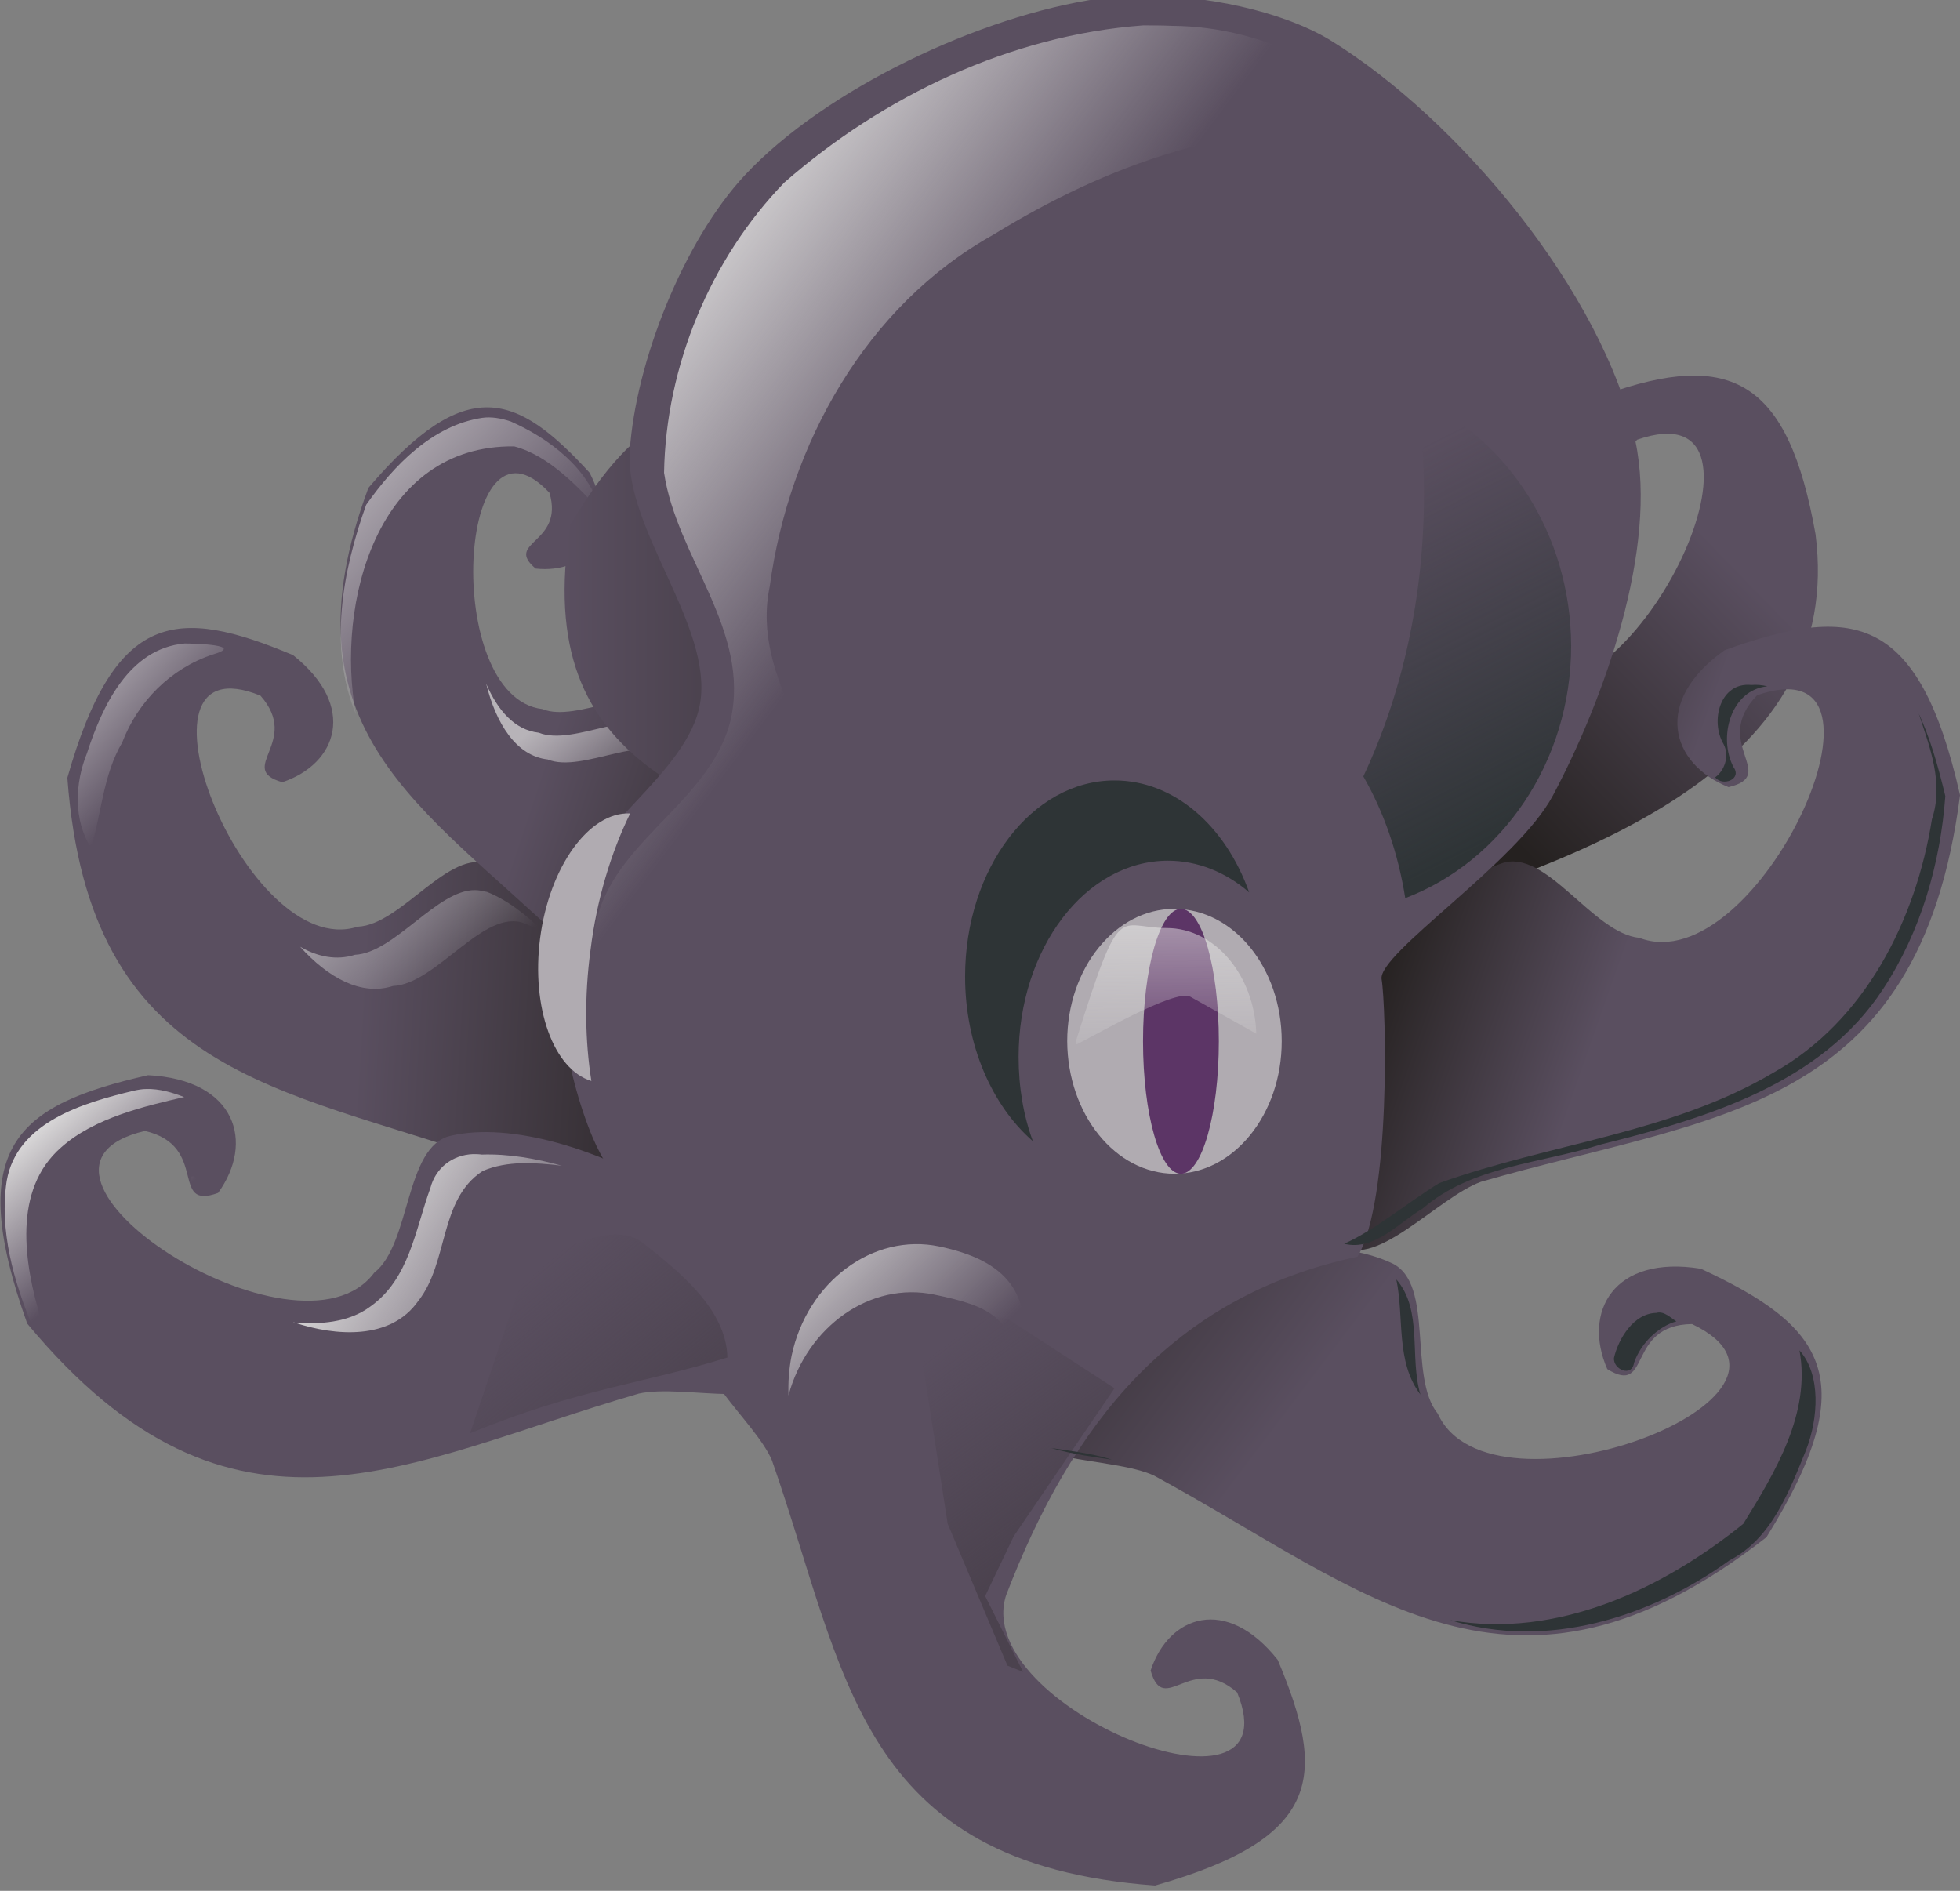 <?xml version="1.0" encoding="utf-8"?>
<!-- Generator: Adobe Illustrator 18.0.0, SVG Export Plug-In . SVG Version: 6.00 Build 0)  -->
<!DOCTYPE svg PUBLIC "-//W3C//DTD SVG 1.1//EN" "http://www.w3.org/Graphics/SVG/1.1/DTD/svg11.dtd">
<svg version="1.1"
	 id="svg2" xmlns:dc="http://purl.org/dc/elements/1.1/" xmlns:cc="http://creativecommons.org/ns#" xmlns:rdf="http://www.w3.org/1999/02/22-rdf-syntax-ns#" xmlns:svg="http://www.w3.org/2000/svg" xmlns:sodipodi="http://sodipodi.sourceforge.net/DTD/sodipodi-0.dtd" xmlns:inkscape="http://www.inkscape.org/namespaces/inkscape" inkscape:version="0.46" sodipodi:version="0.32" sodipodi:docname="octopussy.svg" inkscape:output_extension="org.inkscape.output.svg.inkscape"
	 xmlns="http://www.w3.org/2000/svg" xmlns:xlink="http://www.w3.org/1999/xlink" x="0px" y="0px" viewBox="0 0 439.5 424"
	 enable-background="new 0 0 439.5 424" xml:space="preserve">
<rect x="0" y="0" width="439.5" height="424" fill="#808080" stroke="none"/>
<defs>
	
	
		<inkscape:perspective  id="perspective10" inkscape:vp_z="744.09448 : 526.18109 : 1" inkscape:vp_y="0 : 1000 : 0" inkscape:vp_x="0 : 526.18109 : 1" sodipodi:type="inkscape:persp3d" inkscape:persp3d-origin="372.04724 : 350.78739 : 1">
		</inkscape:perspective>
	
		<inkscape:perspective  id="perspective2467" inkscape:vp_z="744.09448 : 526.18109 : 1" inkscape:vp_y="0 : 1000 : 0" inkscape:vp_x="0 : 526.18109 : 1" sodipodi:type="inkscape:persp3d" inkscape:persp3d-origin="372.04724 : 350.78739 : 1">
		</inkscape:perspective>
</defs>
<sodipodi:namedview  showgrid="false" inkscape:cy="300.94385" inkscape:cx="280.82145" inkscape:zoom="1" borderopacity="1.0" bordercolor="#666666" pagecolor="#ffffff" id="base" inkscape:window-y="0" inkscape:window-x="0" inkscape:window-height="944" inkscape:window-width="1272" inkscape:current-layer="layer1" inkscape:document-units="px" inkscape:pageshadow="2" inkscape:pageopacity="0.0">
	</sodipodi:namedview>
<g id="layer1" transform="translate(-132.594,-232.403)" inkscape:label="Capa 1" inkscape:groupmode="layer">
	<g id="g5285">
		
			<linearGradient id="path2477_1_" gradientUnits="userSpaceOnUse" x1="346.998" y1="215.089" x2="430.575" y2="210.089" gradientTransform="matrix(1 0 0 -1 -132.594 655.403)">
			<stop  offset="0" style="stop-color:#5A4F60"/>
			<stop  offset="1" style="stop-color:#252120"/>
		</linearGradient>
		<path id="path2477" sodipodi:nodetypes="cccccccss" fill="url(#path2477_1_)" d="M242.4,426.2c-9.1-3.7-19.8,13.6-29.6,14
			c-25.2,8.1-54-65-21.8-51.8c9.2,10.4-5.6,16.4,4.9,19.4c12.3-4.1,16.9-17,2.4-28.5c-26-10.9-39.9-10.1-50.6,27.5
			c4.9,66.9,47.6,69.2,95.3,85.9c9,3.7,21.8,20.7,29,14.2C291.3,489.6,266.3,435.9,242.4,426.2z"/>
		
			<linearGradient id="path3617_1_" gradientUnits="userSpaceOnUse" x1="279.325" y1="275.217" x2="303.612" y2="252.311" gradientTransform="matrix(1 0 0 -1 -132.594 655.403)">
			<stop  offset="0" style="stop-color:#BFBBC0"/>
			<stop  offset="1" style="stop-color:#BFBBC0;stop-opacity:0"/>
		</linearGradient>
		<path id="path3617" fill="url(#path3617_1_)" d="M174,376.7c-12.5,1.1-18.5,14.1-21.9,24.6c-2.7,6.7-3.1,14.9,0.9,21.2
			c2.4-7.8,2.7-16.3,7-23.6c3.5-9.2,10.9-16.6,20.2-19.7C187.9,377,176.1,376.7,174,376.7z"/>
		
			<linearGradient id="path3626_1_" gradientUnits="userSpaceOnUse" x1="513.428" y1="484.448" x2="538.023" y2="457.074" gradientTransform="matrix(1 0 0 -1 -300.886 911.376)">
			<stop  offset="0" style="stop-color:#ACA8AE"/>
			<stop  offset="1" style="stop-color:#ACA8AE;stop-opacity:0"/>
		</linearGradient>
		<path id="path3626" fill="url(#path3626_1_)" d="M239.1,432c-8.5-0.1-18.1,14.1-26.9,14.5c-4.1,1.3-8.3,0.5-12.3-1.8
			c6.2,6.9,13.7,11.1,20.8,8.8c9.8-0.4,20.5-17.7,29.6-14c1.6,0.6,3.1,1.5,4.7,2.4c-4.2-4.3-8.7-7.7-13.2-9.5
			C240.9,432.2,240,432,239.1,432z"/>
		
			<linearGradient id="path2479_1_" gradientUnits="userSpaceOnUse" x1="390.198" y1="261.454" x2="456.427" y2="239.454" gradientTransform="matrix(1 0 0 -1 -132.594 655.403)">
			<stop  offset="0" style="stop-color:#5A4F60"/>
			<stop  offset="1" style="stop-color:#252120"/>
		</linearGradient>
		<path id="path2479" sodipodi:nodetypes="cccccccss" fill="url(#path2479_1_)" d="M282.4,391.1c-5.8-6.2-20.4,3.5-28.2,0.3
			c-22.7-2.7-19-70.5,1.6-48.5c3.4,11.5-10.3,10.9-3.1,17c11.2,1.2,19.4-7.3,12.1-21.5c-16.4-17.9-27.7-22.3-49.6,3.4
			c-20.2,54.3,12.4,71.5,43.9,101.8c5.7,6.1,9.7,24.1,17.7,21.6C297.9,458.5,297.7,407.3,282.4,391.1z"/>
		
			<linearGradient id="path3665_1_" gradientUnits="userSpaceOnUse" x1="305.537" y1="503.315" x2="345.841" y2="466.315" gradientTransform="matrix(1 0 0 -1 -100.473 838.696)">
			<stop  offset="0" style="stop-color:#BFBBC0"/>
			<stop  offset="1" style="stop-color:#BFBBC0;stop-opacity:0"/>
		</linearGradient>
		<path id="path3665" sodipodi:nodetypes="ccccccc" fill="url(#path3665_1_)" d="M240.7,326.1c-11.2,1.7-19.8,10.7-26,19.5
			c-5.3,14.8-8.5,32-2.3,47c-4.6-25,4.8-60.5,35.5-60.1c8,2.1,14.5,9.4,19.3,14.4c-2.5-9.5-11.5-16.2-20.1-20
			C245,326.2,242.8,325.8,240.7,326.1z"/>
		
			<linearGradient id="path3674_1_" gradientUnits="userSpaceOnUse" x1="388.849" y1="268.553" x2="405.311" y2="247.291" gradientTransform="matrix(1 0 0 -1 -129.594 658.903)">
			<stop  offset="0" style="stop-color:#B7B3B8"/>
			<stop  offset="1" style="stop-color:#B7B3B8;stop-opacity:0"/>
		</linearGradient>
		<path id="path3674" fill="url(#path3674_1_)" d="M241.6,385.7c2.2,8.9,6.7,16.2,13.8,17c7.8,3.2,22.5-6.5,28.3-0.3
			c2.5,2.6,4.5,6.2,6.2,10.3c-1.8-6.7-4.6-12.4-8.2-16.3c-5.8-6.2-20.4,3.5-28.3,0.3C248,396.1,244.2,391.7,241.6,385.7z"/>
		
			<linearGradient id="path3277_1_" gradientUnits="userSpaceOnUse" x1="557.287" y1="127.14" x2="487.308" y2="180.184" gradientTransform="matrix(1 0 0 -1 -122.594 659.403)">
			<stop  offset="0" style="stop-color:#5A4F60"/>
			<stop  offset="1" style="stop-color:#252120"/>
		</linearGradient>
		<path id="path3277" sodipodi:nodetypes="cccccccss" fill="url(#path3277_1_)" d="M444.8,515.7c9.5,4.6,3.5,25.5,10.2,33.7
			c11.7,25.9,90.9-4,57-20.1c-14.9,0.2-9,16.3-19,10.1c-5.6-12.8,1.4-25.7,21-22.5c27.5,12.8,36.9,24.5,14.7,60.2
			c-56.8,44.4-89.6,12.1-137.3-13.8c-9.4-4.4-32.3-2.5-32.3-12.9C359,522.7,419.8,503.8,444.8,515.7z"/>
		
			<linearGradient id="path3298_1_" gradientUnits="userSpaceOnUse" x1="650.492" y1="305.906" x2="593.985" y2="250.815" gradientTransform="matrix(1 0 0 -1 -136.483 657.171)">
			<stop  offset="0" style="stop-color:#5A4F60"/>
			<stop  offset="1" style="stop-color:#252120"/>
		</linearGradient>
		<path id="path3298" sodipodi:nodetypes="cccccccss" fill="url(#path3298_1_)" d="M442.4,368.7c10-3.5,20.4,15.7,30.9,16.7
			c26.6,10.2,61.8-66.7,26.4-54.4c-10.4,10.7,5,17.9-6.4,20.6c-13-5.2-17.1-19.2-0.9-30.7c28.5-10.2,41.2-3.1,47.3,31.3
			c6.6,51.6-49.6,72.8-101.9,88c-9.8,3.5-24.7,20.9-32,13.5C386.2,434,416.2,377.8,442.4,368.7z"/>
		
			<linearGradient id="path3296_1_" gradientUnits="userSpaceOnUse" x1="629.948" y1="210.509" x2="581.633" y2="227.509" gradientTransform="matrix(1 0 0 -1 -132.594 655.403)">
			<stop  offset="0" style="stop-color:#5A4F60"/>
			<stop  offset="1" style="stop-color:#252120"/>
		</linearGradient>
		<path id="path3296" sodipodi:nodetypes="cccccccss" fill="url(#path3296_1_)" d="M469.3,426c10-3.5,20.4,15.7,30.9,16.7
			c26.6,10.2,61.8-66.7,26.4-54.4c-10.4,10.7,5,17.9-6.4,20.6c-13-5.2-17.1-19.2-0.9-30.7c28.5-10.2,43.5-8.6,52.8,32.5
			c-9.2,71.6-55.1,71.6-107.4,86.7c-9.8,3.5-24.7,20.9-32,13.5C413.1,491.2,443.1,435,469.3,426z"/>
		
			<linearGradient id="path2481_1_" gradientUnits="userSpaceOnUse" x1="391.761" y1="270.062" x2="504.673" y2="270.062" gradientTransform="matrix(1 0 0 -1 -132.594 655.403)">
			<stop  offset="0" style="stop-color:#5A4F60"/>
			<stop  offset="1" style="stop-color:#252120"/>
		</linearGradient>
		<path id="path2481" sodipodi:nodetypes="cccccccss" fill="url(#path2481_1_)" d="M348.5,375.1c-8.1-4-22.1,9.5-31.7,8.9
			c-26.2,4.4-38.9-59.4-10.3-45.3c6.7,9.6-8.9,13.2,0.7,16.7c12.9-2.3,20-12.6,8.3-23.6c-23-11.6-36.7-12.3-55,18.2
			c-9.2,56.3,31.8,62.3,74.7,80.8c7.9,4,16.9,19.3,25.3,14.6C382.8,432.7,369.7,385.5,348.5,375.1z"/>
		<path id="path2483" sodipodi:nodetypes="cssssssscscccccccssssc" fill="#5A4F60" d="M388.4,231.4c-3.3,0-6.5,0.2-9.4,0.7
			c-26.4,3.8-61.3,20.2-79.4,39.6c-13.7,14.7-24.5,41.9-25.8,61.9c-1.1,17.5,18.6,39.1,15.8,56.4c-2.6,15.9-26.3,28.9-30.2,44.6
			c-3.8,15.5-0.1,38.2,6.1,52.9c4.1,9.7,13.5,21.1,22.1,27.1c4.7,3.3,10.2,6.7,15.9,10.1c-4.8,0.9-9,2.9-12,6.2
			c-6.5,7.2,10.5,20.1,14.2,29c16.7,47.7,19,90.4,85.9,95.3c37.7-10.7,38.4-24.7,27.5-50.6c-11.5-14.5-24.4-10-28.5,2.4
			c3,10.5,9-4.2,19.4,4.9c13.2,32.3-59.9,3.4-51.8-21.8c14.6-38,36.9-67,78.8-75.9c7.6-12.8,6.4-56.4,5.4-62.2
			c-1-5.7,30.5-26.3,38.4-41.2c11.5-21.6,23.6-55.5,18.5-79.5c-7.1-33.2-39.7-72.3-68.6-90C419.8,234.8,402.8,231.3,388.4,231.4z"/>
		
			<path id="path2485" sodipodi:cx="395.9798" sodipodi:cy="466.87778" sodipodi:rx="24.04163" sodipodi:ry="29.698484" sodipodi:type="arc" opacity="0.581" fill="#EEEEEC" enable-background="new    " d="
			M420,465.9c0,16.4-10.8,29.7-24,29.7c-13.3,0-24-13.3-24.1-29.7c0,0,0,0,0,0c0-16.4,10.8-29.7,24-29.7
			C409.2,436.2,420,449.4,420,465.9C420,465.9,420,465.9,420,465.9z"/>
		
			<path id="path2487" sodipodi:cx="395.9798" sodipodi:cy="466.87778" sodipodi:rx="24.04163" sodipodi:ry="29.698484" sodipodi:type="arc" fill="#5C3566" d="
			M405.9,465.9c0,16.4-3.8,29.7-8.5,29.7s-8.5-13.3-8.5-29.7c0,0,0,0,0,0c0-16.4,3.8-29.7,8.5-29.7
			C402.1,436.2,405.9,449.4,405.9,465.9C405.9,465.9,405.9,465.9,405.9,465.9z"/>
		
			<linearGradient id="path2489_1_" gradientUnits="userSpaceOnUse" x1="526.522" y1="221.753" x2="526.864" y2="178.753" gradientTransform="matrix(1 0 0 -1 -132.594 655.403)">
			<stop  offset="0" style="stop-color:#EEEEEC"/>
			<stop  offset="1" style="stop-color:#EEEEEC;stop-opacity:0"/>
		</linearGradient>
		<path id="path2489" sodipodi:nodetypes="cscscc" opacity="0.581" fill="url(#path2489_1_)" enable-background="new    " d="
			M394.2,440.5c-11.1,0-10.2-6.8-20.2,24.9c-0.1,0.4,0,0.8,0,1.2c3.2-1.5,22.2-12.6,25.5-10.7l14.8,8.3
			C413.9,451.1,405,440.5,394.2,440.5z"/>
		<path id="path3272" fill="#B0ABB1" d="M273.9,414.8c-9.2-0.4-18.1,11.9-20.2,28c-2,15.6,3,29.4,11.5,32
			c-1.4-8.9-1.6-18.9-0.2-29.3C266.4,434.1,269.6,423.6,273.9,414.8z"/>
		<path id="path2473" sodipodi:nodetypes="cccccccss" fill="#5A4F60" d="M233.6,487.1c-10.3,2.4-8.8,24.2-17.1,30.7
			c-17,22.8-88-23.2-51.4-31.8c14.5,3.4,5.4,17.9,16.4,13.9c8.2-11.3,4.1-25.4-15.7-26.4c-29.5,6.7-41.3,16-27.1,55.7
			c46.1,55.5,84.9,30.9,137.1,15.7c10.2-2.3,32,4.5,34.3-5.7C316,512.1,260.6,480.7,233.6,487.1z"/>
		
			<linearGradient id="path3300_1_" gradientUnits="userSpaceOnUse" x1="605.57" y1="236.504" x2="566.573" y2="313.578" gradientTransform="matrix(1 0 0 -1 -129.766 653.282)">
			<stop  offset="0" style="stop-color:#2E3436"/>
			<stop  offset="1" style="stop-color:#2E3436;stop-opacity:0"/>
		</linearGradient>
		<path id="path3300" fill="url(#path3300_1_)" d="M450.4,321.7c1,7,1.5,14.2,1.5,21.5c0,23.2-4.9,44.8-13.6,63.3
			c4.5,7.8,7.8,17.1,9.4,27.3c21.6-8.2,37.2-30.5,37.2-56.6C484.8,352.2,470.6,330.7,450.4,321.7z"/>
		<path id="path3308" fill="#2E3436" d="M382.5,407.4c-18.5,0-33.5,19.7-33.5,44c0,15.4,6.1,29,15.2,36.9
			c-2.1-5.7-3.2-12.1-3.2-18.9c0-24.3,15-44,33.5-44c6.7,0,13,2.6,18.2,7.1C407.4,417.6,395.9,407.4,382.5,407.4z"/>
		
			<linearGradient id="path3393_1_" gradientUnits="userSpaceOnUse" x1="389.217" y1="357.139" x2="464.686" y2="300.57" gradientTransform="matrix(1 0 0 -1 -132.638 657.519)">
			<stop  offset="0" style="stop-color:#EEEEEC"/>
			<stop  offset="1" style="stop-color:#EEEEEC;stop-opacity:0"/>
		</linearGradient>
		<path id="path3393" fill="url(#path3393_1_)" d="M388.9,238.1c-29.7,2.2-58.2,15.8-80.4,35.2c-16.6,17.1-26.6,41.2-27,65.1
			c2.8,19,19.5,35.4,14.9,55.6c-4.8,19.2-28.3,27.7-30.6,48c-2.3,24.9,5.1,52.5,26,67.9c-4.9-19.3-6.1-42.7,8.7-58.1
			c7.5-9,19.7-17.3,19.9-30.1c-1.6-20-19.6-36.9-15.2-57.8c4.3-31.9,21.6-63,50.2-78.9c25-15.4,54.7-26.5,84.6-22.6
			c3.6,0.3,8.6,1.8,11.2,2c-14.7-14.9-34.3-26.1-55.8-26.2C393.2,238.1,391,238.1,388.9,238.1z"/>
		
			<linearGradient id="path3526_1_" gradientUnits="userSpaceOnUse" x1="269.969" y1="173.688" x2="294.299" y2="145.688" gradientTransform="matrix(1 0 0 -1 -132.594 655.403)">
			<stop  offset="0" style="stop-color:#EEEEEC"/>
			<stop  offset="1" style="stop-color:#EEEEEC;stop-opacity:0"/>
		</linearGradient>
		<path id="path3526" fill="url(#path3526_1_)" d="M165.4,476.6c-1,0-2,0.2-2.9,0.4c-11.2,2.7-26.1,7-28.4,20.2
			c-1.7,11.1,1.6,22.6,5.8,32.7c4.1,5.6,3.8,3.4,1.8-1.9c-3.7-12.4-6.3-28.8,4.6-38.3c7.5-6.7,19-9.3,27.6-11.3
			C171.3,477.4,168.3,476.5,165.4,476.6z M175.6,496.2c0,0-0.1,0.1-0.1,0.1c-0.5,2.4,2.2,4.6,3.4,2.7
			C178.4,498,176.3,495.9,175.6,496.2z M196.4,526.8c-0.1,0,0,0,0.2,0.1C196.6,526.8,196.5,526.8,196.4,526.8z M196.7,526.9
			c0.4,0.1,0.9,0.3,1.3,0.4V527C197.6,527,197.1,527,196.7,526.9z"/>
		
			<linearGradient id="path3533_1_" gradientUnits="userSpaceOnUse" x1="338.273" y1="158.68" x2="391.484" y2="124.746" gradientTransform="matrix(1 0 0 -1 -132.594 655.403)">
			<stop  offset="0" style="stop-color:#EEEEEC"/>
			<stop  offset="1" style="stop-color:#EEEEEC;stop-opacity:0"/>
		</linearGradient>
		<path id="path3533" fill="url(#path3533_1_)" d="M238.6,491.2c-4.5,0.2-8.3,3-9.5,7.6c-3.4,9.3-4.7,20.4-13.5,26.6
			c-4.8,3.6-11.4,4-16.9,3.6c9.1,3,21.5,4,27.7-4.9c6.8-8.6,4.6-22.7,14.4-29.1c5.5-2.4,11.9-1.9,17.8-1.2c-5.8-1.6-11.9-2.7-18-2.5
			C240,491.2,239.3,491.2,238.6,491.2z M198.4,528.8c-0.1,0,0,0,0.2,0.1C198.6,528.8,198.5,528.8,198.4,528.8z"/>
		
			<linearGradient id="path3582_1_" gradientUnits="userSpaceOnUse" x1="414.885" y1="94.46" x2="445.057" y2="74.646" gradientTransform="matrix(0.979 0.205 0.205 -0.979 -106.557 524.489)">
			<stop  offset="0" style="stop-color:#EEEEEC"/>
			<stop  offset="1" style="stop-color:#EEEEEC;stop-opacity:0"/>
		</linearGradient>
		<path id="path3582" sodipodi:nodetypes="cscscsc" opacity="0.623" fill="url(#path3582_1_)" enable-background="new    " d="
			M343.2,511.9c-14.8-3.1-29.6,7.9-33.1,24.5c-0.6,3-0.8,6-0.7,8.9c4.2-15.5,18.4-25.6,32.7-22.6c12.1,2.5,18.1,5,18.8,18.1
			c0.2-0.6,0.3-1.3,0.5-2C364.9,522.2,358,515,343.2,511.9z"/>
		
			<linearGradient id="path3599_1_" gradientUnits="userSpaceOnUse" x1="504.167" y1="79.208" x2="474.469" y2="119.513" gradientTransform="matrix(1 0 0 -1 -132.594 655.403)">
			<stop  offset="0" style="stop-color:#4B424E"/>
			<stop  offset="1" style="stop-color:#4B424E;stop-opacity:0"/>
		</linearGradient>
		<path id="path3599" fill="url(#path3599_1_)" d="M382.5,543.7l-24-15.6l-21.2-4.2l7.8,50.2l13.4,31.8l3.5,1.4l-8.5-17l6.4-13.4
			L382.5,543.7z"/>
		<path id="path3717" fill="#2E3436" d="M445.7,519.3c1.8,8.6-0.2,18.4,5.4,25.8C448.6,536.7,451.7,526.2,445.7,519.3L445.7,519.3z
			 M451.1,545.1C451.1,545.3,451.2,545.1,451.1,545.1z M504,526.8c-5.1,0.1-8.5,5.8-9.5,10.1c-0.2,2.6,4,4.4,4.5,1.1
			c1.5-4.4,5.5-8.2,9.5-9.3C507.2,527.9,505.7,526.3,504,526.8z M536.1,535.2c2.6,14.1-5.5,27.4-12.6,38.9
			c-18.2,14.7-41.8,25.8-65.7,21.6c21.6,6.7,44.8-0.6,62.6-13.4c9.5-4.9,13.4-15.5,17.2-24.8C540.3,550.5,541,540.7,536.1,535.2z
			 M368.3,557.1c4.2,1.3,10.7,2.2,13.6,2.6C377.6,558.3,371.6,557.6,368.3,557.1z"/>
		<path id="path5266" fill="#2E3436" d="M525.3,386c-7-0.7-9.3,8.1-6.2,13.3c1.4,2.7,0.1,6-1.9,7.4c1.6,2.1,6.1,0.5,4.1-2.3
			c-3.5-6.7-0.6-17.3,7.6-18.1C527.7,386,526.5,385.9,525.3,386z M562.8,392.3c2.5,7.6,5.7,15.7,3,23.8c-3.6,22.6-15,45.3-35.5,56.8
			c-22.9,13.6-50.2,15.9-75,24.8c-7,4.3-14.5,10.6-21.3,13.6c6.8,1.7,12.3-4.8,17.6-7.9c11.1-9.6,26.6-10.1,40.1-14.4
			c23.3-5.8,49.3-13.5,63.2-34.9c8.4-12.8,12.8-28.1,13.9-43.2c-1.6-6.6-3.4-13.2-6.3-19.2L562.8,392.3z"/>
		
			<linearGradient id="path5279_1_" gradientUnits="userSpaceOnUse" x1="503.1" y1="86.599" x2="468.452" y2="127.965" gradientTransform="matrix(1 0 0 -1 -219.473 648.585)">
			<stop  offset="0" style="stop-color:#4B424E"/>
			<stop  offset="1" style="stop-color:#4B424E;stop-opacity:0"/>
		</linearGradient>
		<path id="path5279" sodipodi:nodetypes="czccc" fill="url(#path5279_1_)" d="M295.7,536.8c-0.2-10.8-10.9-19.4-19.1-25.8
			c-7.9-6.2-26.2,6-26.2,6L238,553.8C262.3,543.8,276.8,542.7,295.7,536.8z"/>
	</g>
	<polygon id="rect5283" opacity="0.623" fill="#2E3436" enable-background="new    " points="42,135.4 218,135.4 218,135.4 	"/>
</g>
</svg>
